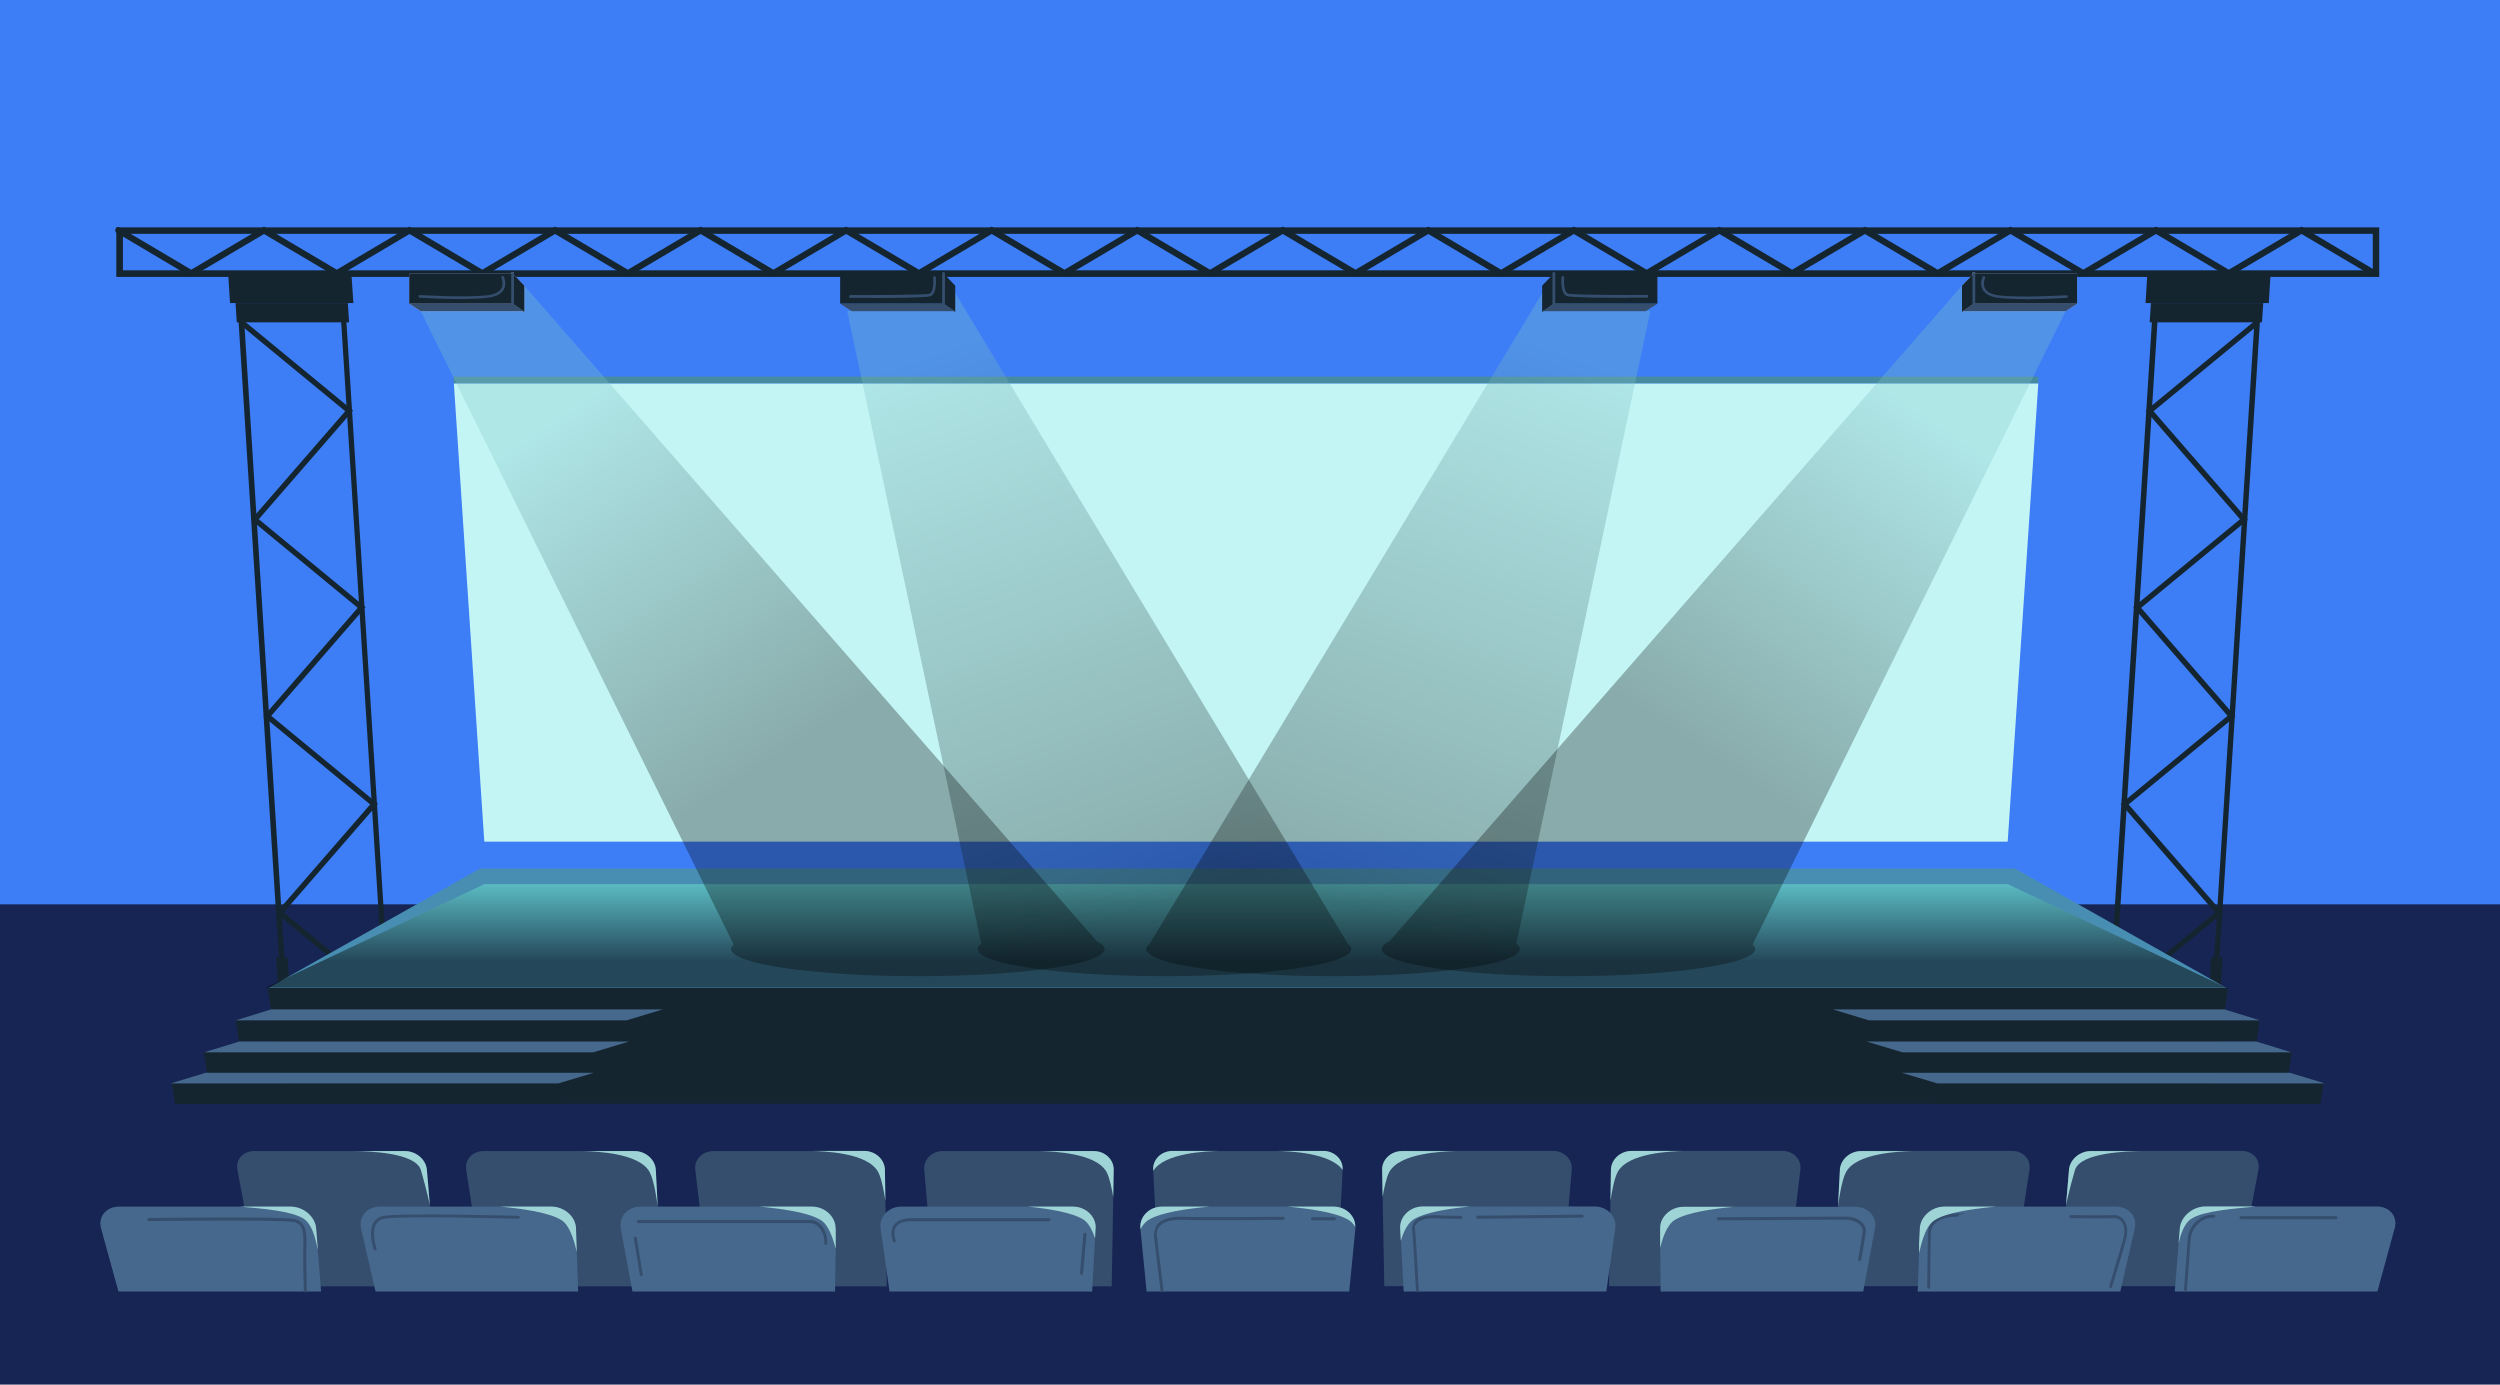 <?xml version="1.0" encoding="UTF-8"?>
<svg id="Layer_1" data-name="Layer 1" xmlns="http://www.w3.org/2000/svg" version="1.1" xmlns:xlink="http://www.w3.org/1999/xlink" viewBox="0 0 1625 900">
  <defs>
    <style>
      .cls-1 {
        fill: #478ba0;
      }

      .cls-1, .cls-2, .cls-3, .cls-4, .cls-5, .cls-6, .cls-7, .cls-8, .cls-9, .cls-10, .cls-11, .cls-12, .cls-13, .cls-14, .cls-15, .cls-16, .cls-17, .cls-18, .cls-19, .cls-20, .cls-21, .cls-22, .cls-23, .cls-24, .cls-25, .cls-26, .cls-27, .cls-28 {
        stroke-width: 0px;
      }

      .cls-2 {
        fill: #543b30;
      }

      .cls-3 {
        fill: #172554;
      }

      .cls-4 {
        fill: #8a824a;
      }

      .cls-5 {
        fill: #9fd4d6;
      }

      .cls-6 {
        fill: #844b38;
      }

      .cls-7 {
        fill: #3a2624;
      }

      .cls-8 {
        fill: url(#linear-gradient);
        opacity: .5;
      }

      .cls-8, .cls-29, .cls-16, .cls-21, .cls-24, .cls-26 {
        isolation: isolate;
      }

      .cls-8, .cls-16, .cls-21, .cls-24, .cls-26 {
        mix-blend-mode: screen;
      }

      .cls-9 {
        fill: #354e6d;
      }

      .cls-10 {
        fill: #97543d;
      }

      .cls-11 {
        fill: #dba049;
      }

      .cls-12 {
        fill: #929fa8;
      }

      .cls-13 {
        fill: #70838e;
      }

      .cls-14 {
        fill: #ecb380;
      }

      .cls-15 {
        fill: #bac1e5;
      }

      .cls-16 {
        fill: url(#linear-gradient-2);
      }

      .cls-16, .cls-21, .cls-24, .cls-26 {
        opacity: .3;
      }

      .cls-17 {
        fill: #142530;
      }

      .cls-18 {
        fill: #46688c;
      }

      .cls-19 {
        fill: #ab584a;
      }

      .cls-20 {
        fill: #3d7ef7;
      }

      .cls-21 {
        fill: url(#linear-gradient-3);
      }

      .cls-22 {
        fill: #c4f5f5;
      }

      .cls-23 {
        fill: #488eb3;
      }

      .cls-24 {
        fill: url(#linear-gradient-5);
      }

      .cls-25 {
        fill: #a3add6;
      }

      .cls-30 {
        display: none;
      }

      .cls-26 {
        fill: url(#linear-gradient-4);
      }

      .cls-27 {
        fill: #844840;
      }

      .cls-28 {
        fill: #a8573f;
      }
    </style>
    <linearGradient id="linear-gradient" x1="809.9" y1="347.3" x2="809.9" y2="259.4" gradientTransform="translate(0 902) scale(1 -1)" gradientUnits="userSpaceOnUse">
      <stop offset=".2" stop-color="#72f2dc"/>
      <stop offset=".8" stop-color="#000"/>
    </linearGradient>
    <linearGradient id="linear-gradient-2" x1="620.1" y1="674.9" x2="747.3" y2="312.4" gradientTransform="translate(0 902) scale(1 -1)" gradientUnits="userSpaceOnUse">
      <stop offset="0" stop-color="#7dc3c5"/>
      <stop offset="1" stop-color="#000"/>
    </linearGradient>
    <linearGradient id="linear-gradient-3" x1="367.5" y1="631.6" x2="510.9" y2="414.7" gradientTransform="translate(0 902) scale(1 -1)" gradientUnits="userSpaceOnUse">
      <stop offset="0" stop-color="#7dc3c5"/>
      <stop offset="1" stop-color="#000"/>
    </linearGradient>
    <linearGradient id="linear-gradient-4" x1="-3413.8" y1="674.9" x2="-3286.6" y2="312.4" gradientTransform="translate(-2410.5 902) rotate(-180)" gradientUnits="userSpaceOnUse">
      <stop offset="0" stop-color="#7dc3c5"/>
      <stop offset="1" stop-color="#000"/>
    </linearGradient>
    <linearGradient id="linear-gradient-5" x1="-3659.1" y1="631.6" x2="-3515.7" y2="414.7" gradientTransform="translate(-2410.5 902) rotate(-180)" gradientUnits="userSpaceOnUse">
      <stop offset="0" stop-color="#7dc3c5"/>
      <stop offset="1" stop-color="#000"/>
    </linearGradient>
  </defs>
  <g class="cls-29">
    <g id="paul_stage" data-name="paul stage">
      <g id="background">
        <rect class="cls-20" width="1625" height="836.6"/>
        <rect class="cls-3" y="587.8" width="1625" height="315.8"/>
      </g>
      <g id="structure_right" data-name="structure right">
        <polygon class="cls-17" points="1394.6 197 1474.7 197 1475.9 177.7 1395.8 177.7 1394.6 197"/>
        <path class="cls-17" d="M1438.8,657.9h0c-1,0-1.7-.9-1.7-1.9l28.3-447.4h-63l-28.4,447.7c0,1-.9,1.7-1.9,1.7s-1.7-.9-1.7-1.9l28.6-451h70.1v1.9c0,0-28.6,449.3-28.6,449.3,0,.9-.8,1.7-1.8,1.7h.2Z"/>
        <polygon class="cls-17" points="1370.9 622.2 1378.3 622.2 1376.2 655.9 1368.7 655.9 1370.9 622.2"/>
        <path class="cls-17" d="M1373,652.2c-.5,0-1-.2-1.4-.6-.6-.8-.5-1.9.2-2.5l68-56-61.3-70.6,69.4-57.2-61.3-70.6,69.4-57.2-61.3-70.6,70.8-58.3c.8-.6,1.9-.5,2.5.2.6.8.5,1.9-.2,2.5l-68,56,61.3,70.6-69.4,57.2,61.3,70.6-69.4,57.2,61.3,70.6-70.8,58.3c-.3.3-.7.4-1.1.4Z"/>
        <polygon class="cls-17" points="1437.3 622.2 1444.7 622.2 1442.6 655.9 1435.1 655.9 1437.3 622.2"/>
        <polygon class="cls-17" points="1398.1 197 1471.1 197 1470.3 209.5 1397.3 209.5 1398.1 197"/>
      </g>
      <g id="structure_left" data-name="structure left">
        <polygon class="cls-17" points="229.7 197 149.5 197 148.3 177.7 228.4 177.7 229.7 197"/>
        <path class="cls-17" d="M251.9,657.9c-.9,0-1.7-.7-1.8-1.7l-28.4-447.7h-63l28.3,447.4c0,1-.7,1.8-1.7,1.9-1,0-1.8-.7-1.9-1.7l-28.6-451.2h70.1l28.6,451c0,1-.7,1.8-1.7,1.9h-.1.2Z"/>
        <polygon class="cls-17" points="253.4 622.2 245.9 622.2 248.1 655.9 255.5 655.9 253.4 622.2"/>
        <path class="cls-17" d="M251.2,652.2c-.4,0-.8,0-1.1-.4l-70.8-58.3,61.3-70.6-69.4-57.2,61.3-70.6-69.4-57.2,61.3-70.6-68-56c-.8-.6-.9-1.7-.2-2.5.6-.8,1.7-.9,2.5-.2l70.8,58.3-61.3,70.6,69.4,57.2-61.3,70.6,69.4,57.2-61.3,70.6,68,56c.8.6.9,1.7.2,2.5-.4.4-.9.6-1.4.6h0Z"/>
        <polygon class="cls-17" points="186.9 622.2 179.5 622.2 181.6 655.9 189.1 655.9 186.9 622.2"/>
        <polygon class="cls-17" points="226.1 197 153.1 197 153.9 209.5 226.9 209.5 226.1 197"/>
      </g>
      <g id="structure_top" data-name="structure top">
        <path class="cls-17" d="M1546.6,180H75.6v-32.2h1470.9v32.2h0ZM79.9,175.7h1462.4v-23.7H79.9v23.7Z"/>
        <path class="cls-17" d="M1448.7,180.1l-47.3-28-47.3,28-47.3-28-47.3,28-47.3-28-47.3,28-47.3-28-47.3,28-47.3-28-47.3,28-47.3-28-47.3,28-47.3-28-47.3,28-47.3-28-47.3,28-47.3-28-47.3,28-47.3-28-47.3,28-47.3-28-47.3,28-47.3-28-47.3,28-47.3-28-47.3,28-47.3-28-47.3,28-48.4-28.7c-1-.6-1.3-1.8-.7-2.8.6-1,1.8-1.3,2.8-.7l46.3,27.4,47.3-28,47.3,28,47.3-28,47.3,28,47.3-28,47.3,28,47.3-28,47.3,28,47.3-28,47.3,28,47.3-28,47.3,28,47.3-28,47.3,28,47.3-28,47.3,28,47.3-28,47.3,28,47.3-28,47.3,28,47.3-28,47.3,28,47.3-28,47.3,28,47.3-28,47.3,28,47.3-28,47.3,28,47.3-28,48.4,28.7c1,.6,1.3,1.8.7,2.8-.6,1-1.8,1.3-2.8.7l-46.3-27.4-47.3,28h0Z"/>
      </g>
      <g id="screen">
        <polygon class="cls-22" points="1305 547.1 314.8 547.1 295 249.2 1324.9 249.2 1305 547.1"/>
        <rect class="cls-1" x="294.9" y="244.8" width="1030" height="4.3"/>
      </g>
      <polygon id="stage" class="cls-23" points="1447.2 642.2 174.4 642.2 311.9 564.6 1309.8 564.6 1447.2 642.2"/>
      <polygon id="stage_highlight" data-name="stage highlight" class="cls-8" points="1305 574.7 314.8 574.7 172.7 642 1447.2 642 1305 574.7"/>
      <g id="stairs">
        <polygon class="cls-17" points="1448.2 642.3 174.1 642.3 184.6 717.5 1437.7 717.5 1448.2 642.3"/>
        <g>
          <polygon class="cls-17" points="176.2 656.1 430.8 656.1 429.6 642.4 174.3 642.4 176.2 656.1"/>
          <polygon class="cls-17" points="155.2 676.8 408.6 676.8 407.4 663.2 153.3 663.2 155.2 676.8"/>
          <polygon class="cls-17" points="134.4 697.3 386.6 697.3 385.4 683.8 132.4 683.8 134.4 697.3"/>
          <polygon class="cls-17" points="113.8 717.6 364.9 717.6 363.6 704.2 111.7 704.2 113.8 717.6"/>
          <polygon class="cls-18" points="407.4 663.2 430.8 656.1 176.2 656.1 153.3 663.2 407.4 663.2"/>
          <polygon class="cls-18" points="385.6 684 408.9 677 155.5 677 132.7 684 385.6 684"/>
          <polygon class="cls-18" points="362.9 704.2 386 697.3 133.7 697.3 111 704.2 362.9 704.2"/>
        </g>
        <g>
          <polygon class="cls-17" points="1445.9 656.1 1191.3 656.1 1192.5 642.4 1447.8 642.4 1445.9 656.1"/>
          <polygon class="cls-17" points="1466.9 676.8 1213.5 676.8 1214.7 663.2 1468.8 663.2 1466.9 676.8"/>
          <polygon class="cls-17" points="1487.7 697.3 1235.5 697.3 1236.7 683.8 1489.7 683.8 1487.7 697.3"/>
          <polygon class="cls-17" points="1508.3 717.6 1257.2 717.6 1258.5 704.2 1510.4 704.2 1508.3 717.6"/>
          <polygon class="cls-18" points="1214.7 663.2 1191.3 656.1 1445.9 656.1 1468.8 663.2 1214.7 663.2"/>
          <polygon class="cls-18" points="1236.5 684 1213.2 677 1466.6 677 1489.4 684 1236.5 684"/>
          <polygon class="cls-18" points="1259.2 704.2 1236.1 697.3 1488.4 697.3 1511.1 704.2 1259.2 704.2"/>
        </g>
      </g>
      <g id="light_left_2" data-name="light left 2">
        <path class="cls-16" d="M878.6,617.6l-.3-.5v-.2c0-1.1-.7-2.2-2.1-3.3l-258.2-427.9-67.3,16.6,87.1,411.2c-1.5,1.1-2.3,2.2-2.3,3.4,0,9.7,54.3,17.6,121.4,17.6s118.7-7.5,121.3-16.9h.4,0Z"/>
        <polygon class="cls-17" points="620.9 185.7 613.3 177.7 613.3 197.4 620.9 202.8 620.9 185.7"/>
        <rect class="cls-17" x="546.1" y="177.7" width="67.2" height="19.7"/>
        <polygon class="cls-9" points="546.1 197.4 553.6 202.3 620.9 202.3 613.3 197.4 546.1 197.4"/>
        <path class="cls-9" d="M613.3,198.3c-.5,0-.9-.4-.9-.9v-19.7c0-.5.4-.9.9-.9s.9.4.9.9v19.7c0,.5-.4.9-.9.9Z"/>
        <path class="cls-9" d="M566,193.6h-13.2c-.5,0-.9-.4-.9-.9s.4-.9.9-.9c13.2,0,48.3,0,51.4-.9,2.7-.9,2.6-8,2.4-10.5,0-.5.3-.9.8-.9s.9.3.9.8c0,1.1.9,10.8-3.6,12.3-2.8.9-24.2,1.1-38.8,1.1h0Z"/>
      </g>
      <g id="light_left_1" data-name="light left 1">
        <path class="cls-21" d="M718.3,617.6l-.3-.4v-.3c0-1.7-1.7-3.4-5-5L340.8,185.7l-67.3,16.6,203.4,411.7c-1.1.9-1.7,1.9-1.7,2.9,0,9.7,54.3,17.6,121.4,17.6s118.7-7.5,121.3-16.9h.4Z"/>
        <polygon class="cls-25" points="340.8 185.7 333.2 177.7 333.2 197.4 340.8 202.8 340.8 185.7"/>
        <rect class="cls-25" x="266" y="177.7" width="67.2" height="19.7"/>
        <polygon class="cls-15" points="266 197.4 273.5 202.3 340.8 202.3 333.2 197.4 266 197.4"/>
        <path class="cls-15" d="M333.2,198.3c-.5,0-.9-.4-.9-.9v-19.7c0-.5.4-.9.9-.9s.9.4.9.9v19.7c0,.5-.4.9-.9.9Z"/>
        <polygon class="cls-17" points="340.8 185.7 333.2 177.7 333.2 197.4 340.8 202.8 340.8 185.7"/>
        <rect class="cls-17" x="266" y="177.7" width="67.2" height="19.7"/>
        <polygon class="cls-9" points="266 197.4 273.5 202.3 340.8 202.3 333.2 197.4 266 197.4"/>
        <path class="cls-9" d="M333.2,198.3c-.5,0-.9-.4-.9-.9v-19.7c0-.5.4-.9.9-.9s.9.4.9.9v19.7c0,.5-.4.9-.9.9Z"/>
        <path class="cls-9" d="M299.9,194.4c-13.2,0-26.8-.9-27-.9-.5,0-.8-.4-.8-.9s.4-.8.9-.8,30.9,1.9,44.6,0c4.3-.6,7.1-2.1,8.3-4.4,1.7-3.1,0-6.7,0-6.8-.2-.4,0-.9.4-1.2.4-.2.9,0,1.2.4,0,.2,2.1,4.5,0,8.3-1.5,2.8-4.8,4.6-9.6,5.3-4.6.7-11.2.9-17.9.9h-.1Z"/>
      </g>
      <g id="light_right_2" data-name="light right 2">
        <path class="cls-26" d="M744.8,617.6l.3-.5v-.2c0-1.1.7-2.2,2.1-3.3l258.2-427.9,67.3,16.6-87.1,411.2c1.5,1.1,2.3,2.2,2.3,3.4,0,9.7-54.3,17.6-121.4,17.6s-118.7-7.5-121.3-16.9h-.4,0Z"/>
        <polygon class="cls-17" points="1002.4 185.7 1010 177.7 1010 197.4 1002.4 202.8 1002.4 185.7"/>
        <rect class="cls-17" x="1010.1" y="177.7" width="67.2" height="19.7"/>
        <polygon class="cls-9" points="1077.3 197.4 1069.7 202.3 1002.4 202.3 1010 197.4 1077.3 197.4"/>
        <path class="cls-9" d="M1010,198.3c-.5,0-.9-.4-.9-.9v-19.7c0-.5.4-.9.9-.9s.9.4.9.9v19.7c0,.5-.4.9-.9.9Z"/>
        <path class="cls-9" d="M1057.4,193.6c-14.6,0-36-.2-38.8-1.1-4.5-1.5-3.7-11.2-3.6-12.3,0-.5.5-.8.9-.8s.8.5.8.9c-.2,2.4-.3,9.6,2.4,10.5,3.2,1,38.2,1,51.4.9.5,0,.9.4.9.9s-.4.9-.9.9h-13.2,0Z"/>
      </g>
      <g id="light_right_1" data-name="light right 1">
        <path class="cls-24" d="M897.8,617.6l.3-.4v-.3c0-1.7,1.7-3.4,5-5l372.2-426.2,67.3,16.6-203.4,411.7c1.1.9,1.7,1.9,1.7,2.9,0,9.7-54.3,17.6-121.4,17.6s-118.7-7.5-121.3-16.9h-.4Z"/>
        <polygon class="cls-25" points="1275.3 185.7 1283 177.7 1283 197.4 1275.3 202.8 1275.3 185.7"/>
        <rect class="cls-25" x="1282.9" y="177.7" width="67.2" height="19.7"/>
        <polygon class="cls-15" points="1350.2 197.4 1342.7 202.3 1275.3 202.3 1283 197.4 1350.2 197.4"/>
        <path class="cls-15" d="M1283,198.3c-.5,0-.9-.4-.9-.9v-19.7c0-.5.4-.9.9-.9s.9.4.9.9v19.7c0,.5-.4.9-.9.9Z"/>
        <polygon class="cls-17" points="1275.3 185.7 1283 177.7 1283 197.4 1275.3 202.8 1275.3 185.7"/>
        <rect class="cls-17" x="1282.9" y="177.7" width="67.2" height="19.7"/>
        <polygon class="cls-9" points="1350.2 197.4 1342.7 202.3 1275.3 202.3 1283 197.4 1350.2 197.4"/>
        <path class="cls-9" d="M1283,198.3c-.5,0-.9-.4-.9-.9v-19.7c0-.5.4-.9.9-.9s.9.4.9.9v19.7c0,.5-.4.9-.9.9Z"/>
        <path class="cls-9" d="M1316.2,194.4c-6.7,0-13.2-.2-17.9-.9-4.9-.7-8.1-2.5-9.6-5.3-2.1-3.9,0-8.1,0-8.3.2-.4.7-.6,1.2-.4.4.2.6.7.4,1.2h0s-1.7,3.7,0,6.8c1.2,2.3,4,3.8,8.3,4.4,13.7,1.9,44.2,0,44.6,0s.9.3.9.8-.3.9-.8.9-13.8.9-27,.9h0Z"/>
      </g>
      <g id="seats">
        <g>
          <g class="cls-30">
            <path class="cls-14" d="M1420,725l-26,1.1,2.9-14.6,14.9-5.2s3.1,17.9,8.2,18.6h0Z"/>
            <path class="cls-14" d="M937.4,691.5s-4-2.1-4.7,1.1c-.7,3.2,1.1,10.6,2.2,12s3.6,2.5,3.6,2.5l1.8-1.4-2.9-14.1h0Z"/>
            <path class="cls-14" d="M977.4,691.5s4-2.1,4.7,1.1c.7,3.2-1.1,10.6-2.2,12-1.1,1.4-3.6,2.5-3.6,2.5l-1.8-1.4,2.9-14.1h0Z"/>
            <path class="cls-14" d="M526.5,692.7s1.5-1.6,2.9-1,0,6.4-.8,7.2-2.1.4-2.1.4v-6.7h0Z"/>
            <path class="cls-14" d="M520,673.1s5.9,7.2,6.3,14.8c.4,7.6.2,16.6-.5,18.6s-5.6,11.2-7.1,11.9-5.3,1.5-7.5.7-10.2-5.6-11.5-7.4c-1.3-1.8-2.8-8-2.8-8,0,0-1.1.5-3.4-.5s-4-6.9-2.7-8.7c1.4-1.8,4.3-.6,5.1.7,0,0,2.9.3,3-.4,0-.7-2.4-9.3-.9-12.9,0,0,4.9.6,8.3-.4,3.4-1.1,13.7-8.4,13.7-8.4h0Z"/>
            <g>
              <path class="cls-11" d="M316.2,754.5s6.5-27.5,15.2-31.7,18.8-7,18.8-7l5-14.7,15.4.5s2.7,12.1,7.8,12.8c5.1.7,17,.5,22.2,4.8s14.6,36,14.6,36l-99.1-.7h.1Z"/>
              <g>
                <path class="cls-6" d="M393.1,729l-31.8,18-2.4-9.4-6.9-26.9-.5-1.8,2.8-4.9,1.7-3,19.8-35.5s3.1-1,6.1,1.7c2.6,2.4,6,16.5,5.9,31.4,0,1.2,0,2.4-.1,3.5-.3,5.1.1,9.4.8,13.1,1.6,9,4.8,13.8,4.8,13.8h-.2Z"/>
                <path class="cls-6" d="M361.3,701.2l-2.3,5.6s1.1,15.8,0,28.2c0,.8-.1,1.6-.2,2.6-.5,4.4-1.2,10.6-2.1,17.2-1.9,14.7-4.2,31-4.2,31-4.5-.8-9.9-5.6-13.8-9.7,1.6-6.1,2.9-14,3.4-17.4-1.8,4.6-3.8,9.3-6.1,14.5-1.5-1.7-2.4-2.9-2.4-2.9,0,0,2.2-7.1,4.6-15.6.7-2.4,1.3-4.8,1.9-7.3,1.2-4.5,1.6-16.2,1.8-29,.4-18.9.5-40.2,2.4-44,2-3.9,10.3-8.8,17-12,4.1-2,7.7-3.4,8.9-3.5,3-.3,5.2,6.2,5.3,6.6h0l-14.3,35.7h.1Z"/>
                <path class="cls-2" d="M346.5,768.1h-.1c-.3,0-.5-.4-.4-.7,0-.2,3.1-15.6,2.9-28,0-3.9-.4-10.1-.7-17.2-.7-15.8-1.6-35.4-.8-42.3,1.2-10.1,14.1-13,14.7-13.2.3,0,.6,0,.7.4,0,.3-.1.6-.4.7-.1,0-12.6,2.9-13.8,12.2-.8,6.8,0,26.3.8,42.1.3,7.1.6,13.3.7,17.2.2,12.6-2.9,28.1-2.9,28.3,0,.3-.3.5-.6.5h-.1Z"/>
              </g>
            </g>
            <path class="cls-28" d="M270.1,765.8l-99.1-.7s6.5-27.5,15.2-31.7,18.8-7,18.8-7l5-14.7,15.4.6s2.6,11.7,7.5,12.7h.8c5.4.6,16.6.6,21.6,4.8,5.2,4.3,14.6,36,14.6,36h.2Z"/>
            <path class="cls-12" d="M563.1,765.8l-99.1-.7s6.5-27.5,15.2-31.7,18.8-7,18.8-7l5-14.7,15.4.6s2.7,12.1,7.8,12.8,17,.5,22.2,4.8,14.6,36,14.6,36h.1Z"/>
            <path class="cls-4" d="M613,765.1s6.5-27.5,15.2-31.7,18.8-7,18.8-7l5-14.7,15.4.5s2.7,12.1,7.8,12.8,17,.5,22.2,4.8,14.6,36,14.6,36l-99.1-.7h0Z"/>
            <path class="cls-28" d="M761.9,765.1s6.5-27.5,15.2-31.7,18.8-7,18.8-7l5-14.7,15.4.5s2.7,12.1,7.8,12.8,17,.5,22.2,4.8,14.6,36,14.6,36l-99.1-.7h0Z"/>
            <path class="cls-12" d="M1208.8,765.1s6.5-27.5,15.2-31.7,18.8-7,18.8-7l5-14.7,15.4.5s2.7,12.1,7.8,12.8c5.1.7,17,.5,22.2,4.8s14.6,36,14.6,36l-99.1-.7h0Z"/>
            <path class="cls-11" d="M1456.9,765.8l-99.1-.7s6.5-27.5,15.2-31.7,21-7.4,21-7.4l26-1.1c5.1.7,17,.5,22.2,4.8s14.6,36,14.6,36h.1Z"/>
            <path class="cls-14" d="M233,724.9c-8-1.2-28,1.4-28,1.4l5-14.7,15.4.6s2.6,11.7,7.5,12.7h.1Z"/>
            <path class="cls-14" d="M233.8,725.1h-.6.6Z"/>
            <path class="cls-7" d="M238.5,706.1c-.9,3.4-1.6,5.7-1.6,5.7,0,0-5.6,5.1-8.8,7.6s-20.8-.9-20.8-.9c0,0-7-5.1-9.9-15.5s1.4-31,6.3-35.2c4.8-4.2,17.4-.9,17.4-.9,6-3.5,17.3-.4,20.2,10.8,2,7.7-.8,20.9-2.7,28.4h0Z"/>
            <path class="cls-4" d="M1007.7,765.8l-99.1-.7s6.5-27.5,15.2-31.7,18.8-7,18.8-7l5-14.7,15.4.6s2.6,11.7,7.5,12.7h.8c5.4.6,16.6.6,21.6,4.8,5.2,4.3,14.6,36,14.6,36h.2Z"/>
            <path class="cls-14" d="M970.6,724.9c-8-1.2-28,1.4-28,1.4l5-14.7,15.4.6s2.6,11.7,7.5,12.7h0Z"/>
            <path class="cls-7" d="M975.4,704.5s-4.7,11.5-8,14.1c-3.2,2.5-22.5,0-22.5,0,0,0-6-9.6-8.9-20.1-2.1-7.4,0-17.5,3.1-24.2,1.3-2.7,2.7-4.9,4.1-6.2,4.8-4.2,15.4-1.2,15.4-1.2,4.5-2.6,8.5-2,13.1,3.1,1.5,1.7,3.1,3.8,4.8,6.5,6.2,9.9-1.1,27.9-1.1,27.9h0Z"/>
            <path class="cls-2" d="M383.2,704.3c-.2,0-.4,0-.5-.3-1.4-2.3-1.6-5.1-1.7-7.8,0-.9,0-1.8-.1-2.8-.3-6.5-.5-13.2-3.3-19.1-.1-.3,0-.6.3-.8.3,0,.6,0,.8.3,2.9,6.1,3.2,12.9,3.4,19.5,0,.9,0,1.8.1,2.8.1,2.6.3,5.1,1.6,7.2.2.3,0,.6-.2.8h-.3v.2Z"/>
            <path class="cls-2" d="M379.2,724.7c-.2,0-.4,0-.5-.3-7.2-11.3-10.2-24.8-8.7-38,0-.3.3-.5.6-.5s.5.3.5.6c-1.5,12.9,1.5,26.2,8.5,37.2.2.3,0,.6-.2.8h-.3v.2Z"/>
            <path class="cls-2" d="M371.9,678.3c-.3,0-.6-.2-.6-.6,0-2.7-1.1-5.4-3.1-7.4s-.2-.6,0-.8.6-.2.8,0c2.1,2.2,3.3,5.2,3.4,8.2,0,.3-.2.6-.6.6h.1Z"/>
            <path class="cls-2" d="M366.8,706.8h0c-.3,0-.5-.3-.5-.6l.8-6.4c.8-6.6,1.9-14.8-1.6-21.5-.1-.3,0-.6.2-.8.3,0,.6,0,.8.2,3.6,7,2.6,15.4,1.7,22.2l-.8,6.4c0,.3-.3.5-.6.5h0Z"/>
            <path class="cls-14" d="M526.2,725c-12.5-1.1-28.2,1.4-28.2,1.4l5-14.7,15.4.6s2.7,12.1,7.8,12.8h0Z"/>
            <path class="cls-6" d="M530.7,680c0,.2,0,.4-.2.6-.6,1.7-2.3,3.9-2.3,3.9,0,0,0,5.6,0,6.6-.2,2.3-4.5,22-4.5,22l-4.2,1.4c-5,3-11.1,3.5-16.5,1.4l-5.4-2.1-4.5-15.8s-.5-11.5-.5-13.2.1-3.2.1-3.2c0,0-3.4-2.2-3.6-3.7-.2-1.4,7.7-9,10.2-11,1.2-1,2.5-1.7,3.9-2.4,5.1-2.3,10.5-2.5,11.5-2,1.2.6,4.4,3.3,4.6,3.5h0s2.5-1,4.3-.6,7.2,13,7,14.6h.1Z"/>
            <path class="cls-12" d="M1159,765.8l-99.1-.7s6.5-27.5,15.2-31.7,18.8-7,18.8-7l5-14.7,15.4.6s2.7,12.1,7.8,12.8c5.1.7,17,.5,22.2,4.8s14.6,36,14.6,36h0Z"/>
            <path class="cls-14" d="M1122.1,725c-12.5-1.1-28.2,1.4-28.2,1.4l5-14.7,15.4.6s2.7,12.1,7.8,12.8h0Z"/>
            <path class="cls-6" d="M1124,681.5s0,1.5,0,3.2c0,1.7-.5,13.2-.5,13.2l-4.5,15.8-5.4,2.1c-5.4,2.2-11.6,1.6-16.5-1.4l-4.2-1.4s-5.2-19.8-5.5-22.1v-6.6s-.6-1.3-1-2.7c-.2-.6-.3-1.2-.4-1.7-.9-7.9,8.9-14.8,10.7-15.2,1.8-.4,4.3.6,4.3.6h0c.2-.2,3.4-2.9,4.6-3.5s1.1-.2,2,0c2.2.4,5.7,1.8,9.6,5,2.5,2,10.4,9.5,10.2,11-.2,1.4-3.6,3.7-3.6,3.7h.1Z"/>
            <path class="cls-19" d="M694,721.9c-.7,8.5-1.4,35.9-1.4,35.9h-59.3s-1.4-34.5-1.4-45.8,8.7-43,12.3-47.2,13-3.5,13-3.5h0c.2,0,9.5-4.9,15.9-2.8,6.5,2.1,15.2,12.7,15.9,20.4.6,6.1,3.9,24.1,4.9,35.6.3,3,.4,5.6.2,7.4h-.1Z"/>
            <path class="cls-6" d="M840.4,697.5c0,.6-.2,1.3-.3,2-1.7,9.8-7.1,24.5-7.1,24.5,0,0-1.9.9-4.8,1.9l2.7-12.8-7.4,14.4c-4.2,1.3-9,2.5-12.8,2.5-5.9,0-14-2.3-18.5-3.7l-5-13.2,2.8,12.5c-.8-.3-1.2-.4-1.2-.4,0,0-9.5-14.9-9.5-23.3s10.3-36.1,10.3-36.1c4.9-8.4,12.4-3.6,16.1-4.8,3.7-2.8,15.3-6,23.9,2.4,8.7,8.4,12,24.5,10.7,34.1h0Z"/>
            <path class="cls-2" d="M830.9,691.5c-.3,0-.6-.3-.6-.6,0-4.4-.3-8.9-1.5-13.1-1.3-4.7-3.9-8.4-7.2-10.5-2.1-1.3-4.6-2.1-7.1-2.2-.4,0-.6-.3-.6-.7s.3-.6.7-.6c2.8,0,5.5.9,7.8,2.4,3.6,2.3,6.3,6.3,7.7,11.3,1.2,4.4,1.4,9,1.5,13.4,0,.4-.3.7-.6.7h-.1Z"/>
            <path class="cls-2" d="M821.4,721h-.2c-.3,0-.5-.5-.4-.8,2-6.4,4-13,4.6-19.7.7-7.4-.4-14.2-3.3-19.4-.2-.3,0-.7.3-.9s.7,0,.9.3c3,5.5,4.2,12.5,3.5,20.2-.7,6.9-2.7,13.5-4.7,20,0,.3-.3.5-.6.5v-.2Z"/>
            <path class="cls-2" d="M784.8,694h0c-.4,0-.6-.4-.6-.7.7-6.1,1.8-12.2,3.3-18.2.5-2.2,1.2-4.4,2.5-6.4,1.5-2.2,3.7-3.7,6-3.8.4,0,.7.2.7.6s-.2.7-.6.7c-1.9.2-3.7,1.4-5,3.3-1.2,1.8-1.8,3.8-2.3,6-1.5,5.9-2.6,12-3.3,18,0,.3-.3.6-.6.6h-.1Z"/>
            <path class="cls-2" d="M793.7,717.7c-.2,0-.4,0-.5-.3-3.9-5.5-4.6-11.9-4.4-16.3.2-6.1,1.9-12,3.4-16.5,0-.3.5-.5.8-.4s.5.5.4.8c-1.5,4.4-3.2,10.2-3.3,16.1,0,4.2.5,10.3,4.2,15.5.2.3,0,.7-.2.9,0,0-.2,0-.4,0h0Z"/>
            <path class="cls-2" d="M800,688.6h-.2c-.3,0-.5-.5-.4-.8.8-2.7,1-5.6,1.3-8.4.4-4.7.9-9.5,3.6-13.5.2-.3.6-.4.9-.2.3.2.4.6.2.9-2.5,3.7-2.9,8.2-3.4,12.9-.3,2.9-.5,5.8-1.3,8.6,0,.3-.3.5-.6.5h0Z"/>
            <path class="cls-2" d="M808.2,683.2h0c-.4,0-.6-.3-.6-.7.3-3.4,0-6.8-.5-10.1,0-.3.2-.7.5-.8.3,0,.7.2.8.5.7,3.4.8,6.9.5,10.4,0,.3-.3.6-.6.6h-.1Z"/>
            <path class="cls-27" d="M636,737.2h0c-.4,0-.7-.4-.7-.8.8-20.6,1.7-43.9,12.3-63.6.2-.4.7-.5,1-.3.4.2.5.7.3,1-10.4,19.4-11.3,42.5-12.1,62.9,0,.4-.3.7-.8.7h0Z"/>
            <path class="cls-27" d="M651.6,699.6h0c-.4,0-.7-.4-.7-.8.5-8.1.7-16.3.4-24.3,0-.4.3-.8.7-.8s.8.3.8.7c.2,8.1,0,16.4-.4,24.5,0,.4-.4.7-.8.7h0Z"/>
            <path class="cls-27" d="M683.6,721.9c-.3,0-.6-.2-.7-.5-2.3-7.7-3.6-15.7-3.8-23.7v-5.4c0-5.4,0-11-1.5-16.2-1.8-6.2-7.1-13.2-14.5-13.7-.4,0-.7-.4-.7-.8s.4-.7.8-.7c8.2.5,13.8,7.8,15.9,14.7,1.6,5.4,1.5,11.1,1.5,16.6v5.3c.2,7.9,1.5,15.7,3.8,23.3,0,.4,0,.8-.5.9h-.2v.2Z"/>
            <path class="cls-27" d="M678.7,734.3c-.4,0-.7-.3-.8-.7,0-11.9-1.5-23.9-4-35.5,0-.4.2-.8.6-.9.4,0,.8.2.9.6,2.6,11.8,4,23.8,4.1,35.8,0,.4-.3.8-.7.8h0Z"/>
            <path class="cls-27" d="M668.4,714.6c-.4,0-.8-.3-.8-.8v-30.5c0-.4.3-.8.8-.8s.8.3.8.8v30.5c0,.4-.3.8-.8.8Z"/>
            <path class="cls-27" d="M647.1,750.8h0c-.4,0-.8-.3-.8-.8,0-13.5-.2-27.3-.6-40.8,0-.4.3-.8.7-.8s.8.3.8.7c.4,13.6.7,27.3.6,40.9,0,.4-.3.8-.8.8h0Z"/>
            <path class="cls-7" d="M1288.4,719c-.5,2.8,5.1,2.3,5.3,5.6.2,3.3-4.8,7.5-4.8,7.5l-30.3,7.6-26-4.2h0c-.4-.6-14.2-20.3-12.5-25.8,1.7-5.6,7.7-7.7,7.7-12.2s6.8-31.3,10.4-35.1,12-5.2,20,3h0s10.6-.7,13.7,2.1,9.5,20.5,13.3,26.8c3.9,6.3,11.1,6.3,12.1,12.7,1,6.3-8.4,9.1-8.8,11.9h0Z"/>
            <path class="cls-10" d="M1430.8,667.1c0,1.8-1.9,3.2-4,3.7-.3,0-.6.2-.9.3-1.2.6-1.9,1.5-2.7,1.5s-.4,0-.5,0c-1.3-.7-9.8-11.8-9.8-11.8l-6-2.4h0c-.2-.3-1.3-2.9,1.6-4.1,0,0,.7-1,1.8-2.1,1.5-1.4,3.9-2.8,6.7-1.7,1.2.5,2.1,1.3,2.9,2.3,1.9,2.4,2.6,5.6,2.6,5.6,0,0,8.2,7,8.2,8.8h.1Z"/>
            <path class="cls-14" d="M1391.7,669.2s-4.1-.8-6.1,2.2-5.8,9.7-6.3,12.2c-.5,2.6,0,15.7.9,19.9.9,4.1,5.1,11.6,6.3,12.6,1.2,1,5.1,1.5,7.2.8s11.3-5.2,13.2-7.5c2-2.3,3.9-7.1,3.9-7.1,0,0-4.5-6.7-4.8-11.7-.3-4.9.7-14.2-.2-16.4-.9-2.1-5.7-6-7.6-6s-6.6,1-6.6,1h0Z"/>
            <path class="cls-10" d="M1426.4,699.6c-.8,1.3-2.8,2.4-4.7,3.2-2.1.9-4,1.4-4,1.4,0,0-.5,3.5-2.2,6.2s-4.4,6.1-4.4,9.6,6,6.2,6,6.2c0,0-3.9.5-5.6-.7s-1.4-7.7.3-14c.2-.9.5-1.7.7-2.4h0c1.2-4.4,1.3-5.8.3-7.3-1.3-1.8-5.8-5.4-6.4-11.2-.7-5.8-1.2-14.9-2.5-16.5s-5.4-5-7.7-4.7c-1.7.3-4.4,1.1-5.7,1.5-.5,0-.8.2-.8.2,0,0-.5-2.4-.7-3.9v-.8c0-.4,0-.9.4-1.6.6-1.5,1.7-3.4,2.5-3.9,1.2-.7,7.9-2.3,10.9-1.7h0c0,0,1.2-.5,2.6-.8.5,0,1-.2,1.5-.2h0c.8,0,1.7,0,2.6,0,3.3.4,9.5,2.7,11.4,6.4.7,1.4,1.5,4.6,2.3,8,1.2,5.3,2.5,11.3,3.5,13,1.7,2.9,1.4,11.3-.3,14h0Z"/>
            <path class="cls-10" d="M1416.1,698.4c0,1.7-1.2,5.6-3.5,10.6h0c-2.4,4.9-10.3.7-16.7.7s-9.8,5.1-13.9,7.9c-3.8,2.7-3,7.4-2.9,7.9-.2-.7-2.8-9.2-1.7-14,1.2-5.1,6.9-6.2,9.8-11.3s.6-7.9-2.9-13c-1.4-2.1-3.4-4.5-4.8-7.1-2-3.8-2.8-7.8,1.3-11.5,3-2.7,6-3.6,8.4-3.7,1.7,0,3.1,0,4.1.4.9.2,1.4.5,1.4.5,0,0,14.5,11.3,16.8,14.7s4.6,16.3,4.6,18h0Z"/>
            <path class="cls-5" d="M239.3,690.9c.5-5.6-1.4-16.7-6.3-21.1-4.8-4.5-12.1-2.8-12.1-2.8,6-3.5,17.3-.4,20.2,10.8,2,7.7-.8,20.9-2.7,28.4.2-4.5.5-11.6.8-15.3h.1Z"/>
            <path class="cls-5" d="M375.7,665.5c-2.5-5.6-10.7-4.1-14.2-3.1,4.1-2,7.7-3.4,8.9-3.5,3-.3,5.2,6.2,5.3,6.6h0Z"/>
            <path class="cls-5" d="M387.7,698.6c-1.1-5.3-4.1-20.1-4.9-26-1-7.3-7.1-7.1-7.1-7.1,0,0,3.1-1,6.1,1.7,2.6,2.4,6,16.5,5.9,31.4h0Z"/>
            <path class="cls-5" d="M514.8,662.5c1.2.6,4.4,3.3,4.6,3.5-.2,0-3.2-1.1-5.1-2.4-1.4-.9-7.3,0-10.9.9,5.1-2.3,10.5-2.5,11.5-2h-.1Z"/>
            <path class="cls-5" d="M530.7,680c0,.2,0,.4-.2.6-.9-2.3-6-12.9-7.2-13.7-1.3-.9-3.8-.9-3.9-.9,0,0,2.5-1,4.3-.6s7.2,13,7,14.6h0Z"/>
            <path class="cls-5" d="M693.7,714.5c-1.2-4.5-7.2-26.9-8.5-34.9-1.4-8.9-5.3-10.8-10.1-16s-18.1-2.3-18.1-2.3h0c.2,0,9.5-4.9,15.9-2.8,6.5,2.1,15.2,12.7,15.9,20.4.6,6.1,3.9,24.1,4.9,35.6h0Z"/>
            <path class="cls-5" d="M840.4,697.5c0,.6-.2,1.3-.3,2-1.9-9.2-5.2-24.7-6.8-27.7-2.4-4.3-9.9-10.3-13.3-11.7-3.4-1.4-14.2.9-14.2.9,3.7-2.8,15.3-6,23.9,2.4,8.7,8.4,12,24.5,10.7,34.1h0Z"/>
            <path class="cls-5" d="M971.7,670c-2.4-1.3-5.9-3-7.3-3-2.2,0-4.8,3.2-4.8,3.2,0,0-7.8-2.9-13.1-1.3-2.8.9-5.4,3.2-7.4,5.3,1.3-2.7,2.7-4.9,4.1-6.2,4.8-4.2,15.4-1.2,15.4-1.2,4.5-2.6,8.5-2,13.1,3.1h0Z"/>
            <path class="cls-5" d="M1101.2,665.4s-6.1,2.5-10.7,8.6c-2.2,2.9-3,4.3-3.8,7.8-.2-.6-.3-1.2-.4-1.7-.9-7.9,8.9-14.8,10.7-15.2,1.8-.4,4.3.6,4.3.6h0Z"/>
            <path class="cls-5" d="M1107.8,661.9l-6.6,3.5c.2-.2,3.4-2.9,4.6-3.5s1.1-.2,2,0Z"/>
            <path class="cls-5" d="M1258.1,665.4c-.3,0-10.8-6-14.6-2.3-3.9,3.8-11.6,31.9-12.5,33.8-1,1.9-9.6,8.5-8.2,13.1s9.5,24.8,9.7,25.4c-.4-.6-14.2-20.3-12.5-25.8,1.7-5.6,7.7-7.7,7.7-12.2s6.8-31.3,10.4-35.1,12-5.2,20,3h0Z"/>
            <path class="cls-5" d="M1420,652.7c-1.2.3-2.4.6-3.3.6-2.4,0-2.9,2.3-4.8,1.9-1.8-.4-4.6,2.7-4.9,3.1h0s-5.7,3-7.6,3-4.5,2.6-6,4c-.5.4-.8.7-.8.7,0,0-1.6.5-3.6,1.2-1.7.6-3.7,1.4-5.1,2.1-2.9,1.4-4.3,10.8-4.3,10.8h0c-2-3.8-2.8-7.8,1.3-11.5,3-2.7,6-3.6,8.4-3.7.6-1.5,1.7-3.4,2.5-3.9,1.2-.7,7.9-2.3,10.9-1.7h0c0,0,1.2-.5,2.6-.8.5,0,1-.2,1.5-.2-.2-.3-1.3-2.9,1.6-4.1,0,0,.7-1,1.8-2.1,1.5-1.4,3.9-2.8,6.7-1.7,1.2.5,2.1,1.3,2.9,2.3h.2Z"/>
          </g>
          <g>
            <path class="cls-9" d="M283.8,836.1h-115.3l-14.1-75.3c-1.6-6.8,3.4-12.6,10.8-12.6h98.1c7.4,0,13.9,5.8,14.2,12.6l1.9,22.5,4.4,52.8Z"/>
            <path class="cls-9" d="M430,836.1h-115.3l-11.6-75.3c-1.3-6.8,3.8-12.6,11.2-12.6h98.1c7.4,0,13.7,5.8,13.8,12.6l1.2,23.1,2.6,52.3h0Z"/>
            <path class="cls-9" d="M576.3,836.1h-115.3l-9-75.3c-1.1-6.8,4.3-12.6,11.7-12.6h98.1c7.4,0,13.5,5.8,13.4,12.6l.3,19.2.9,56.1h-.1Z"/>
            <path class="cls-9" d="M723.9,760.8l-.3,17.2-1,58.1h-115.3l-6.5-75.3c-.9-6.8,4.7-12.6,12.1-12.6h98.1c7.4,0,13.3,5.8,12.9,12.6Z"/>
            <path class="cls-9" d="M872.7,760.5h0v.3l-3.9,75.3h-115.3l-3.9-74.9v-.4c-.6-6.8,5.1-12.6,12.5-12.6h98.1c7.3,0,13,5.7,12.5,12.4h0Z"/>
            <path class="cls-9" d="M1009.4,748.1h-98.1c-7.4,0-13.3,5.8-12.9,12.6l1.4,75.3h115.3l6.5-75.3c.9-6.8-4.7-12.6-12.1-12.6h-.1Z"/>
            <path class="cls-9" d="M1158.6,748.1h-98.1c-7.4,0-13.5,5.8-13.4,12.6l-1.2,75.3h115.3l9-75.3c1.1-6.8-4.3-12.6-11.7-12.6h0Z"/>
            <path class="cls-9" d="M1307.9,748.1h-98.1c-7.4,0-13.7,5.8-13.8,12.6l-3.8,75.3h115.3l11.6-75.3c1.3-6.8-3.8-12.6-11.2-12.6Z"/>
            <path class="cls-9" d="M1457.1,748.1h-98.1c-7.4,0-13.9,5.8-14.2,12.6l-6.3,75.3h115.3l14.1-75.3c1.6-6.8-3.4-12.6-10.8-12.6Z"/>
            <path class="cls-5" d="M279.4,783.3h0s-2-9.7-5.8-22.7c-3.4-11.6-34.6-12.3-43.4-12.4h33.1c7.4,0,13.9,5.8,14.2,12.6l1.9,22.5h0Z"/>
            <path class="cls-5" d="M427.4,783.8c-.3-2.7-2.1-16.3-5.1-21.9-6.7-12.5-34.8-13.5-43.6-13.7h33.8c7.4,0,13.7,5.8,13.8,12.6l1.2,23.1h0Z"/>
            <path class="cls-5" d="M575.4,779.9c-.8-5.2-2.3-13.8-4.6-18.1-6.7-12.5-34.8-13.5-43.6-13.7h34.6c7.4,0,13.5,5.8,13.4,12.6l.3,19.2h-.1Z"/>
            <path class="cls-5" d="M723.9,760.8l-.3,17.2c-.9-5.2-2.3-12.4-4.3-16.1-6.7-12.5-34.8-13.5-43.6-13.7h35.3c7.4,0,13.3,5.8,12.9,12.6h0Z"/>
            <path class="cls-5" d="M1342.9,783.3h0s2-9.7,5.8-22.7c3.4-11.6,34.6-12.3,43.4-12.4h-33.1c-7.4,0-13.9,5.8-14.2,12.6l-1.9,22.5h0Z"/>
            <path class="cls-5" d="M1194.8,783.8c.3-2.7,2.1-16.3,5.1-21.9,6.7-12.5,34.8-13.5,43.6-13.7h-33.8c-7.4,0-13.7,5.8-13.8,12.6l-1.2,23.1h.1Z"/>
            <path class="cls-5" d="M1046.9,779.9c.8-5.2,2.3-13.8,4.6-18.1,6.7-12.5,34.8-13.5,43.6-13.7h-34.6c-7.4,0-13.5,5.8-13.4,12.6l-.3,19.2h.1Z"/>
            <path class="cls-5" d="M898.4,760.8l.3,17.2c.9-5.2,2.3-12.4,4.3-16.1,6.7-12.5,34.8-13.5,43.6-13.7h-35.3c-7.4,0-13.3,5.8-12.9,12.6h0Z"/>
            <path class="cls-5" d="M872.7,760.5c-7.9-11.2-34.3-12.2-42.8-12.4h30.3c7.3,0,13,5.7,12.5,12.4Z"/>
            <path class="cls-5" d="M792.8,748.1c-8.6.2-35.9,1.2-43.2,13v-.4c-.6-6.8,5.1-12.6,12.5-12.6h30.7Z"/>
          </g>
        </g>
        <g>
          <g class="cls-30">
            <path class="cls-14" d="M1169.4,756.3l-29.7,1.2,3.3-16.6,17-5.9s3.6,20.4,9.3,21.2h0Z"/>
            <path class="cls-14" d="M671.8,718.1s4.5-2.4,5.4,1.2c.8,3.6-1.2,12-2.5,13.6-1.2,1.6-4.1,2.8-4.1,2.8l-2.1-1.6,3.3-16.1h0Z"/>
            <path class="cls-14" d="M626.3,718.1s-4.5-2.4-5.4,1.2c-.8,3.6,1.2,12,2.5,13.6,1.2,1.6,4.1,2.8,4.1,2.8l2.1-1.6-3.3-16.1h0Z"/>
            <path class="cls-14" d="M970.4,719.5s-1.7-1.8-3.3-1.1,0,7.2.9,8.2,2.4.5,2.4.5v-7.6h0Z"/>
            <path class="cls-14" d="M977.8,697.1s-6.7,8.2-7.2,16.8-.2,18.9.6,21.2,6.4,12.7,8.1,13.5c1.7.8,6,1.7,8.6.8,2.5-.9,11.6-6.3,13.1-8.4,1.5-2.1,3.1-9.1,3.1-9.1,0,0,1.2.6,3.8-.5s4.6-7.9,3.1-9.9-4.9-.7-5.8.8c0,0-3.3.3-3.4-.4,0-.8,2.7-10.6,1-14.7,0,0-5.6.7-9.4-.5-3.9-1.2-15.6-9.6-15.6-9.6h0Z"/>
            <g>
              <path class="cls-4" d="M1379.9,789.9s-7.4-31.3-17.3-36.1-21.4-8-21.4-8l-5.7-16.8-17.5.6s-3.1,13.7-8.9,14.5-19.4.6-25.3,5.5c-6,4.9-16.7,41-16.7,41l112.9-.8h0Z"/>
              <g>
                <path class="cls-6" d="M1339.7,738l-.5,2-7.9,30.6-2.8,10.7-36.3-20.5s3.6-5.5,5.4-15.7c.7-4.2,1.1-9.2.9-15-.4-7.4,0-14.7,1-21.1,1.3-9.5,3.7-16.9,5.6-18.7,3.4-3.1,7-2,7-2l1.7,3,20.9,37.5,1.9,3.4,3.1,5.6v.2Z"/>
                <path class="cls-6" d="M1357.2,811.1c-2.6-5.9-4.9-11.2-6.9-16.5.5,3.8,2.1,12.9,3.9,19.8-4.4,4.6-10.6,10.2-15.7,11.1,0,0-2.6-18.5-4.8-35.3-1-7.4-1.8-14.6-2.4-19.6,0-1.1-.2-2.1-.3-2.9-1.2-14,0-32.1,0-32.1l-2.6-6.4-15.1-37.6-1.2-3.1s2.6-7.8,6-7.5c.8,0,2.6.7,4.9,1.6,7.8,3.2,21.8,10.5,24.6,16,2.2,4.3,2.3,28.5,2.7,50.1.3,14.5.7,27.9,2.1,33,.7,2.8,1.5,5.6,2.2,8.3,2.7,9.7,5.2,17.8,5.2,17.8,0,0-1,1.3-2.7,3.3h.1Z"/>
                <path class="cls-2" d="M1345.3,805.4c-.3,0-.6-.2-.6-.5s-3.6-17.9-3.3-32.2c0-4.5.4-11.5.8-19.7.8-17.9,1.8-40.3.9-48-1.3-10.6-15.6-13.9-15.7-13.9-.3,0-.6-.4-.5-.8,0-.3.4-.6.8-.5.6,0,15.3,3.4,16.7,15,1,7.8,0,30.2-.9,48.2-.4,8.1-.7,15.1-.8,19.6-.3,14.2,3.2,31.8,3.3,32,0,.3-.2.7-.5.8h-.2Z"/>
              </g>
            </g>
            <path class="cls-28" d="M758.9,802.8l112.9-.8s-7.4-31.3-17.3-36.1c-9.9-4.8-21.4-8-21.4-8l-5.7-16.8-17.5.6s-3,13.3-8.6,14.5h-1c-6.1.7-18.9.7-24.6,5.4-6,4.9-16.7,41-16.7,41v.2Z"/>
            <path class="cls-12" d="M928.7,802.8l112.9-.8s-7.4-31.3-17.3-36.1-21.4-8-21.4-8l-5.7-16.8-17.5.6s-3.1,13.7-8.9,14.5c-5.8.8-19.4.6-25.3,5.5-6,4.9-16.7,41-16.7,41h0Z"/>
            <path class="cls-4" d="M79.8,802s7.4-31.3,17.3-36.1,21.4-8,21.4-8l5.7-16.8,17.5.6s3.1,13.7,8.9,14.5c5.8.8,19.4.6,25.3,5.5,6,4.9,16.7,41,16.7,41l-112.9-.8h0Z"/>
            <path class="cls-4" d="M419.3,802s7.4-31.3,17.3-36.1,21.4-8,21.4-8l5.7-16.8,17.5.6s3.1,13.7,8.9,14.5,19.4.6,25.3,5.5c6,4.9,16.7,41,16.7,41l-112.9-.8h.1Z"/>
            <path class="cls-12" d="M1545.4,802s-7.4-31.3-17.3-36.1-21.4-8-21.4-8l-5.7-16.8-17.5.6s-3.1,13.7-8.9,14.5-19.4.6-25.3,5.5c-6,4.9-16.7,41-16.7,41l112.9-.8h0Z"/>
            <path class="cls-11" d="M1211.4,802.8l-112.9-.8s7.4-31.3,17.3-36.1,23.9-8.4,23.9-8.4l29.7-1.2c5.8.8,19.4.6,25.3,5.5,6,4.9,16.7,41,16.7,41Z"/>
            <path class="cls-14" d="M801.2,756.2c9.1-1.4,31.9,1.7,31.9,1.7l-5.7-16.8-17.5.6s-3,13.3-8.6,14.5h-.1Z"/>
            <path class="cls-14" d="M1473.8,756.4h.7-.7Z"/>
            <path class="cls-7" d="M841.8,731.3c-3.3,11.9-11.3,17.7-11.3,17.7,0,0-20,3.9-23.7,1s-10.1-8.7-10.1-8.7c0,0-8.3-26-4.9-38.8,3.3-12.8,16.3-16.3,23.1-12.3,0,0,14.3-3.7,19.8,1.1,4.1,3.6,7.8,17.3,8.2,29.1,0,4.1-.2,8-1,11.1v-.2Z"/>
            <path class="cls-11" d="M591.8,802.8l112.9-.8s-7.4-31.3-17.3-36.1c-9.9-4.8-21.4-8-21.4-8l-5.7-16.8-17.5.6s-3,13.3-8.6,14.5h-1c-6.1.7-18.9.7-24.6,5.4-6,4.9-16.7,41-16.7,41v.2Z"/>
            <path class="cls-14" d="M634.1,756.2c9.1-1.4,31.9,1.7,31.9,1.7l-5.7-16.8-17.5.6s-3,13.3-8.6,14.5h-.1Z"/>
            <path class="cls-7" d="M674.4,719.8c0,2.2-.4,4.4-.9,6.3-3.3,11.9-10.2,22.9-10.2,22.9,0,0-22,2.9-25.7,0s-9.1-16.1-9.1-16.1c0,0-8.3-20.6-1.2-31.8,7.7-12.3,13.5-14.9,20.3-11,0,0,12.1-3.5,17.6,1.3,4.6,4,9.6,17.2,9.2,28.3h0Z"/>
            <path class="cls-2" d="M1303.6,732.7h-.3c-.3-.2-.4-.6-.2-.9,1.4-2.4,1.7-5.3,1.8-8.3,0-1,0-2.1,0-3.1.3-7.5.6-15.3,3.9-22.2.2-.3.5-.5.9-.3.3.2.5.5.3.9-3.2,6.7-3.5,14.3-3.8,21.7,0,1.1,0,2.1,0,3.2,0,3-.4,6.2-2,8.9,0,.2-.3.3-.6.3v-.2Z"/>
            <path class="cls-2" d="M1308,756c0,0-.2,0-.3,0-.3-.2-.4-.6-.2-.9,8-12.6,11.4-27.7,9.7-42.4,0-.4.2-.7.6-.7s.7.2.7.6c1.8,15-1.7,30.4-9.9,43.3,0,.2-.3.3-.5.3h0Z"/>
            <path class="cls-2" d="M1316.4,703.1h0c-.4,0-.6-.3-.6-.7,0-3.4,1.4-6.8,3.8-9.3.2-.3.7-.3.9,0,.3.2.3.7,0,.9-2.2,2.3-3.4,5.3-3.5,8.4,0,.4-.3.6-.6.6h0Z"/>
            <path class="cls-2" d="M1322.2,735.5c-.3,0-.6-.2-.6-.6l-.9-7.3c-1-7.7-2.2-17.3,2-25.3.2-.3.6-.4.9-.3.3.2.4.6.3.9-4,7.6-2.8,17-1.8,24.5l.9,7.3c0,.4-.2.7-.6.7h-.2Z"/>
            <path class="cls-14" d="M970.8,756.3c14.3-1.2,32.1,1.6,32.1,1.6l-5.7-16.8-17.5.6s-3.1,13.7-8.9,14.5h0Z"/>
            <path class="cls-6" d="M1008.7,706.7s0,1.8,0,3.7c0,1.9-.5,15-.5,15l-5.1,18-6.1,2.4c-6.2,2.5-13.2,1.9-18.8-1.6l-4.8-1.6s-4.8-22.4-5.1-25.1c0-1.1,0-7.5,0-7.5,0,0-1.1-1.5-1.9-3-.4-.8-.7-1.5-.8-2.1-.3-1.9,5.9-16.2,8-16.7,2-.5,4.9.7,4.9.7,0,0,3.9-3.3,5.2-4,.7-.3,3.3-.4,6.7.2,3.4.7,7.6,2.1,10.9,4.7,2.9,2.3,11.8,10.9,11.6,12.5s-4.1,4.2-4.1,4.2l-.2.2Z"/>
            <path class="cls-12" d="M249.6,802.8l112.9-.8s-7.4-31.3-17.3-36.1-21.4-8-21.4-8l-5.7-16.8-17.5.6s-3.1,13.7-8.9,14.5-19.4.6-25.3,5.5c-6,4.9-16.7,41-16.7,41h-.1Z"/>
            <path class="cls-14" d="M291.6,756.3c14.3-1.2,32.1,1.6,32.1,1.6l-5.7-16.8-17.5.6s-3.1,13.7-8.9,14.5h0Z"/>
            <path class="cls-6" d="M332.4,705c0,.8-.4,1.8-.7,2.7-.4,1.3-.9,2.3-.9,2.3,0,0,.1,6.3,0,7.5-.3,2.7-6.2,25.2-6.2,25.2l-4.8,1.6c-5.7,3.5-12.7,4-18.8,1.6l-6.1-2.4-5.1-18s-.6-13.1-.5-15c0-1.9.1-3.7.1-3.7,0,0-3.9-2.5-4.1-4.2-.2-1.6,8.7-10.2,11.6-12.5,6.5-5.2,11.9-6.3,13.3-5.6s5.2,4,5.2,4c0,0,2.8-1.2,4.9-.7,2,.5,13.3,8.3,12.2,17.4v-.2Z"/>
            <path class="cls-19" d="M172.1,752.7c-.8,9.6-1.6,40.9-1.6,40.9h-67.6s-1.6-39.3-1.6-52.2,9.9-49,14-53.8,14.8-4,14.8-4h0c.3,0,10.8-5.6,18.1-3.2,7.4,2.4,17.3,14.4,18.1,23.3.5,4.8,2.4,16.2,3.9,27.1,1.3,8.9,2.2,17.5,1.9,21.9Z"/>
            <path class="cls-2" d="M509,722.8c0,.8-.1,1.5-.2,2.2-1.4,11-8.5,30.2-8.5,30.2,0,0-2.2,1-5.5,2.2l3.1-14.5-8.4,16.4c-4.8,1.5-10.2,2.9-14.6,2.9-6.8,0-16-2.6-21.1-4.2l-5.7-15,3.2,14.2c-.9-.3-1.4-.5-1.4-.5,0,0-10.8-16.9-10.8-26.5s11.7-41.2,11.7-41.2c5.6-9.6,14.1-4.1,18.3-5.5,4.2-3.2,17.4-6.9,27.3,2.7,9.2,9,13.1,25.6,12.4,36.7h.2Z"/>
            <path class="cls-6" d="M497.2,717.4c-.1-5-.3-10.1-1.7-14.9-1.5-5.3-4.4-9.6-8.2-12-2.4-1.5-5.3-2.4-8.1-2.5v-1.5c3.2,0,6.3,1,8.9,2.7,4.1,2.6,7.2,7.2,8.8,12.8,1.4,5,1.6,10.2,1.7,15.3h-1.5.1Z"/>
            <path class="cls-6" d="M487.9,751.3l-1.4-.4c2.2-7.3,4.5-14.8,5.3-22.5.8-8.5-.5-16.1-3.8-22.1l1.3-.7c3.5,6.3,4.8,14.2,4,23-.8,7.8-3.1,15.4-5.3,22.8h-.1Z"/>
            <path class="cls-6" d="M446.1,720.3l-1.5-.2c.8-6.9,2.1-13.9,3.8-20.7.6-2.5,1.4-5.1,2.8-7.3,1.7-2.5,4.2-4.2,6.8-4.4v1.5c-2,.2-4.1,1.6-5.6,3.7-1.3,2-2,4.4-2.6,6.8-1.7,6.7-3,13.6-3.7,20.5h0Z"/>
            <path class="cls-6" d="M454.9,747.6c-4.4-6.3-5.2-13.6-5.1-18.5.2-6.9,2.2-13.7,3.9-18.8l1.4.5c-1.7,5-3.6,11.6-3.8,18.4-.1,4.8.6,11.7,4.8,17.6l-1.2.9h0Z"/>
            <path class="cls-6" d="M463.4,714.3l-1.4-.4c.9-3,1.2-6.3,1.5-9.5.5-5.3,1-10.8,4.1-15.4l1.2.8c-2.9,4.2-3.3,9.3-3.8,14.6-.3,3.3-.6,6.6-1.5,9.8h-.1Z"/>
            <path class="cls-6" d="M472.8,707.9h-1.5c.4-4,.2-7.8-.6-11.6l1.5-.3c.8,3.9,1,7.9.6,11.9h0Z"/>
            <path class="cls-27" d="M106,770.2h0c-.5,0-.8-.4-.8-.9.9-23.4,1.9-50,14-72.5.2-.4.7-.6,1.2-.3.4.2.6.7.3,1.2-11.9,22.1-12.9,48.5-13.8,71.7,0,.5-.4.8-.9.8Z"/>
            <path class="cls-27" d="M123.7,727.3h0c-.5,0-.8-.4-.8-.9.6-9.2.8-18.5.5-27.7,0-.5.4-.9.8-.9s.9.4.9.8c.3,9.3,0,18.7-.5,27.9,0,.5-.4.8-.9.8h0Z"/>
            <path class="cls-27" d="M160.2,752.8c-.4,0-.7-.2-.8-.6-2.6-8.8-4.1-17.9-4.3-27v-6.1c0-6.2,0-12.5-1.7-18.4-2.1-7.1-8.1-15-16.5-15.6-.5,0-.8-.4-.8-.9s.4-.8.9-.8c9.3.6,15.8,8.9,18.1,16.8,1.8,6.2,1.8,12.7,1.7,18.9v6.1c.2,9,1.7,17.9,4.3,26.6.1.5-.1.9-.6,1.1h-.3Z"/>
            <path class="cls-27" d="M154.7,766.9c-.5,0-.9-.4-.9-.9-.1-13.6-1.7-27.2-4.6-40.5-.1-.5.2-.9.7-1s.9.2,1,.7c3,13.4,4.5,27.1,4.6,40.8,0,.5-.4.9-.9.9h0Z"/>
            <path class="cls-27" d="M143,744.5c-.5,0-.9-.4-.9-.9v-34.8c0-.5.4-.9.9-.9s.9.4.9.9v34.8c0,.5-.4.9-.9.9Z"/>
            <path class="cls-27" d="M118.6,785.7h0c-.5,0-.9-.4-.9-.9,0-15.4-.2-31.1-.7-46.5,0-.5.4-.9.8-.9s.9.4.9.8c.5,15.5.8,31.1.7,46.6,0,.5-.4.9-.9.9h0Z"/>
            <path class="cls-7" d="M1518.4,768.3l-29.7,4.8-34.5-8.7s-5.8-4.8-5.5-8.6c.3-3.7,6.6-3.2,6-6.4-.3-1.7-3.5-3.4-6.3-5.8-2.3-2-4.3-4.4-3.8-7.8,1.1-7.2,9.3-7.2,13.7-14.4,4.4-7.2,11.6-27.4,15.2-30.6,3.6-3.2,15.7-2.4,15.7-2.4,9.1-9.4,18.7-7.8,22.8-3.5.3.3.7.8,1,1.4,4.3,7.4,10.8,33.9,10.8,38.6s6.9,7.5,8.8,13.9-14.3,29.4-14.3,29.4h.1Z"/>
            <path class="cls-14" d="M1144.9,691.2s-4.6-1.2-7.1,2.1-7.2,10.7-7.9,13.6c-.8,2.9-.9,17.9,0,22.7.8,4.8,5.1,13.5,6.4,14.7s5.7,2,8.2,1.3,13.1-5.3,15.5-7.8,4.9-7.8,4.9-7.8c0,0-4.7-7.9-4.8-13.5,0-5.6,1.7-16.2.7-18.7-.9-2.5-6.2-7.2-8.2-7.2s-7.6.7-7.6.7h0Z"/>
            <path class="cls-2" d="M1178.3,750.5c-3.5,1.6-7.8-1.1-11.4,0-1.2.4-2.2,1.2-3.3,1.6-4.4,1.5-9-3.1-13.6-2.1-2.8.6-5,3.2-7.8,3.2s-4.9-2.6-7.6-2.9c-3.2-.3-6.3,2.4-9.3,1.5-1.9-.6-3.1-2.4-3.3-4.3-.2-1.9.4-3.8,1.3-5.5,1.3-2.5,3-4.7,5.2-6.4.8-.7,1.8-1.4,2.7-2,2.8-2,5.6-4.1,6.2-7.3.8-4.3-2.9-8.2-3.4-12.5-.4-3.2.9-6.7-.9-9.5-.4-.6-.8-1-1.3-1.5-1.2-1-2.6-1.8-3.5-3.1,0,0-.2-.3-.3-.4-1.4-2.3-.9-5.5.8-7.8,1.8-2.4,4.6-3.8,7.4-4.7,5.8-1.9,12-2,18.2-2.1,2.4,0,4.8,0,7.1.6,1.3.4,2.7,1,4.1,1.9,4.3,2.6,8.4,7.2,9.5,11.3.8,2.9.4,6-.3,9-.7,2.9-1.7,6.1-.2,8.7.8,1.4,2.1,2.3,2.9,3.6,2.4,3.6.7,8.3,1.2,12.6.4,3.2,2.1,6.2,2.8,9.3.7,3.2,0,7.1-3.1,8.5v.2Z"/>
            <path class="cls-13" d="M287.7,757l4.1-6.9s20.9-4.4,33.9,3.1l.4,5.3s-25.7-3.9-38.3-1.4h-.1Z"/>
            <path class="cls-5" d="M170.2,730.8c-2.4-10.2-5.7-23.1-7.1-26.4-2.4-5.6-9.6-17.8-14-19.7-4.3-1.9-19.1-1.1-19.1-1.1h0c.3,0,10.8-5.6,18.1-3.2,7.4,2.4,17.3,14.4,18.1,23.3.5,4.8,2.4,16.2,3.9,27.1h.1Z"/>
            <path class="cls-5" d="M332.4,705c0,.8-.4,1.8-.7,2.7-2-4.2-7.9-16.1-9.4-16.9-1.9-.9-8.2-.5-8.2-.5,0,0-3.9-1.4-7.2-1.4s-21.6,13.6-21.6,13.6c-.2-1.6,8.7-10.2,11.6-12.5,6.5-5.2,11.9-6.3,13.3-5.6s5.2,4,5.2,4c0,0,2.8-1.2,4.9-.7,2,.5,13.3,8.3,12.2,17.4h0Z"/>
            <path class="cls-5" d="M509,722.8c0-.3-.1-.6-.2-.9-1.4-8.9-13-32.4-18.3-37.6-5.3-5.2-21.2-.9-21.2-.9,4.2-3.2,17.4-6.9,27.3,2.7,9.2,9,13.1,25.6,12.4,36.7h0Z"/>
            <path class="cls-5" d="M674.4,719.8c-3-8.3-8.2-22.2-10.8-25.1-3.9-4.2-15.9-4.5-15.9-4.5,0,0,12.1-3.5,17.6,1.3,4.6,4,9.6,17.2,9.2,28.3h0Z"/>
            <path class="cls-5" d="M842.8,720.2c-3.1-8.1-8.8-22.7-10.5-26.1-2.4-4.7-17.5-4.1-17.5-4.1,0,0,14.3-3.7,19.8,1.1,4.1,3.6,7.8,17.3,8.2,29.1Z"/>
            <path class="cls-5" d="M990.4,685.3c-5.4,1.8-7.6,6.5-7.6,6.5,0,0-5.8,0-8.7,2.3-2,1.6-5.5,8.7-7.6,13-.4-.8-.7-1.5-.8-2.1-.3-1.9,5.9-16.2,8-16.7,2-.5,4.9.7,4.9.7,0,0,3.9-3.3,5.2-4,.7-.3,3.3-.4,6.7.2h-.1Z"/>
            <path class="cls-5" d="M1165.4,687.5c-1.6.2-3,.5-3.4,1.1-1,1.4-11.6-.5-14.5-.9-2.9-.5-8.2,3.3-14.5,5.6-3.3,1.2-4.7,4-5.3,6.3-1.4-2.3-.9-5.5.8-7.8,1.8-2.4,4.6-3.8,7.4-4.7,5.8-1.9,12-2,18.2-2.1,2.4,0,4.8,0,7.1.6,1.3.4,2.7,1,4.1,1.9h.1Z"/>
            <path class="cls-5" d="M1323.1,682.6h-.2c-4.8.5-7,8.7-7,8.7,0,0-.9,0-2.1.2h-.4c-1.6.3-3.7.9-5.2,2.1-1.6,1.3-5.4,8.6-8.6,15.4,1.3-9.5,3.7-16.9,5.6-18.7,3.4-3.1,7-2,7-2,0,0,2.6-7.8,6-7.5.8,0,2.6.7,4.9,1.6v.2Z"/>
            <path class="cls-5" d="M1489.2,688.4s-11.4,2.5-13.8,3.4-9.6,28.2-11.1,32.4c-1.4,4.2-13.5,9.4-16.4,12.2-1.6,1.6-.7,4.7.4,7.2-2.3-2-4.3-4.4-3.8-7.8,1.1-7.2,9.3-7.2,13.7-14.4,4.4-7.2,11.6-27.4,15.2-30.6,3.6-3.2,15.7-2.4,15.7-2.4h.1Z"/>
            <path class="cls-5" d="M1513,686.3c-3.6-1-7.8-2.1-9.6-2.1-3.4,0-14.2,4.1-14.2,4.1,9.1-9.4,18.7-7.8,22.8-3.5.3.3.7.8,1,1.4h0Z"/>
          </g>
          <g>
            <path class="cls-18" d="M208.7,839.5H77l-11.3-41c-2.1-7.6,3.3-14.2,11.7-14.2h111.4c8.4,0,16,6.5,16.6,14.2l1.1,13.5,2.2,27.5Z"/>
            <path class="cls-18" d="M375.8,839.5h-131.7l-9.4-41c-1.8-7.6,3.9-14.2,12.3-14.2h111.4c8.4,0,15.8,6.5,16,14.2l.5,15.4.9,25.7h0Z"/>
            <path class="cls-18" d="M543.2,798.5v13.2c0,0-.4,27.8-.4,27.8h-131.7l-7.6-41c-1.4-7.6,4.5-14.2,12.9-14.2h111.4c8.4,0,15.5,6.5,15.4,14.2Z"/>
            <path class="cls-18" d="M712.1,798.5l-.3,6.4-1.9,34.6h-131.7l-5.8-41c-1.1-7.6,5.1-14.2,13.5-14.2h111.4c8.4,0,15.2,6.5,14.8,14.2Z"/>
            <path class="cls-18" d="M881,797.6v.9l-4,41h-131.7l-4-40.5v-.5c-.8-7.6,5.7-14.2,14.1-14.2h111.4c8.1,0,14.4,6,14.2,13.3Z"/>
            <path class="cls-18" d="M1049.9,798.5l-5.8,41h-131.7l-1.8-33-.4-8.1c-.4-7.6,6.4-14.2,14.8-14.2h111.4c8.4,0,14.6,6.5,13.5,14.2h0Z"/>
            <path class="cls-18" d="M1218.7,798.5l-7.6,41h-131.7l-.2-25.4v-3h0v-12.6c0-2.1.4-4,1.3-5.8h0c2.5-4.9,7.9-8.3,14-8.3h111.4c8.4,0,14.3,6.5,12.9,14.2h-.1Z"/>
            <path class="cls-18" d="M1387.6,798.5l-9.4,41h-131.7l1.1-31.3.3-9.7c.3-7.6,7.6-14.2,16-14.2h111.4c8.4,0,14,6.5,12.3,14.2h0Z"/>
            <path class="cls-18" d="M1556.5,798.5l-11.2,41h-131.7l2.5-31.3.8-9.8c.6-7.6,8.3-14.2,16.6-14.2h111.4c8.4,0,13.7,6.5,11.7,14.2h-.1Z"/>
            <path class="cls-9" d="M198.5,840c-.5,0-1-.4-1-.9,0-.8-.6-20.2-.4-25.2v-1.9c.4-10.1.3-16.4-6.2-17.7-8.2-1.6-93.2-.6-94.1-.6s-1-.4-1-1,.4-1,1-1c3.5,0,86.1-1.1,94.5.6,8.4,1.7,8.1,10.4,7.8,19.6v1.9c-.2,4.9.4,24.9.4,25.1,0,.5-.4,1-.9,1h-.1Z"/>
            <path class="cls-9" d="M243.8,812.8c-.4,0-.8-.3-.9-.7-.2-.5-3.8-11.2,0-17.5,1.4-2.3,3.6-3.8,6.5-4.3,12-2.1,84.6,0,87.6,0,.5,0,1,.5.9,1,0,.5-.5,1-1,.9-.8,0-75.4-2.1-87.2,0-2.4.4-4.1,1.5-5.2,3.4-3.3,5.6.2,15.8.2,15.9.2.5,0,1.1-.6,1.2h-.3,0Z"/>
            <path class="cls-9" d="M536.7,809.2h0c-.5,0-1-.5-.9-1,.2-4-1.2-8.2-3.6-10.6-1.6-1.7-3.6-2.6-5.9-2.6h-111.4c-.5,0-1-.4-1-1s.4-1,1-1h111.4c2.8,0,5.4,1.1,7.3,3.2,2.7,2.8,4.3,7.5,4.1,12,0,.5-.5.9-1,.9h0Z"/>
            <path class="cls-9" d="M416.9,829.6c-.5,0-.9-.3-1-.8l-3.9-23.9c0-.5.3-1,.8-1.1.5,0,1,.3,1.1.8l3.9,23.9c0,.5-.3,1-.8,1.1h-.2.1Z"/>
            <path class="cls-9" d="M581.3,807.5c-.4,0-.7-.2-.9-.6,0-.2-2.5-6.1.5-10.5,2-3,6-4.6,11.7-4.6h89.3c.5,0,1,.4,1,1s-.4,1-1,1h-89.3c-5.1,0-8.5,1.2-10.1,3.7-2.4,3.5-.3,8.6-.3,8.7.2.5,0,1.1-.5,1.3h-.4Z"/>
            <path class="cls-9" d="M702.9,828.6h0c-.5,0-.9-.5-.9-1.1l2.2-25.3c0-.5.5-.9,1.1-.9s.9.5.9,1.1l-2.2,25.3c0,.5-.5.9-1,.9h0Z"/>
            <path class="cls-9" d="M754.4,839.5l-4.4-36.5s.6-5.4,2.5-7.5c2.1-2.3,6.6-4.9,16-4.6,13.9.5,65,0,65.5,0s1,.4,1,1-.4,1-1,1-51.7.5-65.6,0c-8.6-.3-12.6,2-14.5,4-1.5,1.6-2.2,3.7-2,5.9.5,4.8,4.5,36.7,4.5,36.7h-2Z"/>
            <path class="cls-9" d="M867.3,793.2h-14.2c-.5,0-1-.4-1-1s.4-1,1-1h14.2c.5,0,1,.4,1,1s-.4,1-1,1Z"/>
            <path class="cls-9" d="M920.4,839.5s-1.9-34.8-2.5-40.4c-.2-2.1.4-4,1.8-5.5,2.5-2.6,7.3-4,13.2-3.7,8.3.4,16.6.4,16.7.4.5,0,1,.4,1,1s-.4,1-1,1-8.5,0-16.8-.4c-5.4-.2-9.7.9-11.7,3.1s-1.5,2.4-1.3,4c.6,5.6,2.5,40.6,2.5,40.6h-1.9Z"/>
            <path class="cls-9" d="M960.6,792.2c-.5,0-1-.4-1-1s.4-1,1-1l67.8-.7c.5,0,1,.4,1,1s-.4,1-1,1l-67.8.7h0Z"/>
            <path class="cls-9" d="M1208.8,819.7h-.2c-.5,0-.9-.6-.8-1.1,0,0,1.8-9.9,2.9-17.3.3-1.8,0-3.4-1.3-4.7-2.4-2.8-7.3-3.8-9.1-3.8-2.9,0-82.6.4-83.4.4h0c-.5,0-1-.4-1-1s.4-1,1-1,80.6-.4,83.5-.4,7.7,1.1,10.6,4.4c1.5,1.8,2.1,3.9,1.7,6.3-1.1,7.4-2.9,17.2-2.9,17.3,0,.5-.5.8-1,.8h0Z"/>
            <path class="cls-9" d="M1253.7,837.7h0c-.5,0-1-.4-1-1s.3-29.5.5-35.8c.3-7.3,7.8-12.1,19-12.1s1,.4,1,1-.4,1-1,1c-10.1,0-16.8,4-17.1,10.2-.3,6.3-.5,35.5-.5,35.8,0,.5-.4,1-1,1h0Z"/>
            <path class="cls-9" d="M1371.9,837.2h-.3c-.5-.2-.8-.7-.6-1.2,0-.2,7-22.9,9.3-31.5,1.1-4.3.6-8.1-1.4-10.5-1.4-1.6-3.3-2.4-5.5-2.2-3.9.3-26.3,0-27.3,0s-1-.4-1-1,.4-1,1-1,0,0,0,0c.2,0,23.3.3,27.1,0,2.8-.2,5.4.8,7.1,2.9,2.4,2.9,3,7.3,1.8,12.3-2.2,8.6-9.2,31.4-9.3,31.6,0,.4-.5.7-.9.7h0Z"/>
            <path class="cls-9" d="M1420.5,839.4h0c-.5,0-.9-.5-.9-1s2.1-28.9,2.5-33.7c.7-7.7,7.7-15.6,16.9-15.1.5,0,.9.5.9,1s-.5.9-1,.9c-8-.4-14.2,6.7-14.9,13.3-.4,4.7-2.5,33.3-2.5,33.6,0,.5-.5.9-1,.9h0Z"/>
            <path class="cls-9" d="M1518.4,792.5h-61.7c-.5,0-1-.4-1-1s.4-1,1-1h61.7c.5,0,1,.4,1,1s-.4,1-1,1Z"/>
            <path class="cls-5" d="M206.5,812c-.7-2.5-2.4-15.5-9.2-19.9-8-5-26.7-6.5-41.3-7.8h32.9c8.4,0,16,6.5,16.6,14.2l1.1,13.5h-.1Z"/>
            <path class="cls-5" d="M374.9,813.9c-.9-3.8-3.6-16.7-9.9-20.8-8-5-25.1-7.4-39.8-8.8h33.2c8.4,0,15.8,6.5,16,14.2l.5,15.4h0Z"/>
            <path class="cls-5" d="M543.2,798.5v13.2c-1.4-5.2-4.1-15.2-9.6-18.6-8-5-25.1-7.4-39.8-8.8h33.9c8.4,0,15.5,6.5,15.4,14.2h0Z"/>
            <path class="cls-5" d="M712.1,798.5l-.3,6.4c-1.6-4.7-4-9.9-7.6-12.2-7.3-4.6-22.3-7-36-8.4h29.2c8.4,0,15.2,6.5,14.8,14.2h-.1Z"/>
            <path class="cls-5" d="M1465.8,784.3c-14.6,1.4-33.4,2.8-41.3,7.8-5.1,3.2-7.3,11.1-8.4,16.1l.8-9.8c.6-7.6,8.3-14.2,16.6-14.2h32.3Z"/>
            <path class="cls-5" d="M1297.3,784.3c-14.6,1.4-31.8,3.7-39.8,8.8-6.9,4.3-9.4,19-10.1,21.5v-6.4c0,0,.5-9.7.5-9.7.3-7.6,7.6-14.2,16-14.2h33.4Z"/>
            <path class="cls-5" d="M1128.2,784.3c-14.6,1.4-31.8,3.7-39.8,8.8-5.2,3.3-8,12.7-9.3,18v-12.6c0-2.1.4-4,1.3-5.8h0c2.5-4.9,7.9-8.3,14-8.3h33.8Z"/>
            <path class="cls-5" d="M954.7,784.3c-13.7,1.4-28.7,3.8-36,8.4-4,2.6-6.6,8.7-8.2,13.8l-.4-8.1c-.4-7.6,6.4-14.2,14.8-14.2h29.8Z"/>
            <path class="cls-5" d="M881,797.6c-1.2-1.9-2.5-3.5-4.2-4.5-8-5-25.1-7.4-39.8-8.8h29.7c8.1,0,14.4,6,14.2,13.3h0Z"/>
            <path class="cls-5" d="M786.1,784.3c-14.6,1.4-31.8,3.7-39.8,8.8-2,1.3-3.7,3.4-5,5.9v-.5c-.8-7.6,5.7-14.2,14.1-14.2h30.7Z"/>
          </g>
        </g>
      </g>
    </g>
  </g>
</svg>